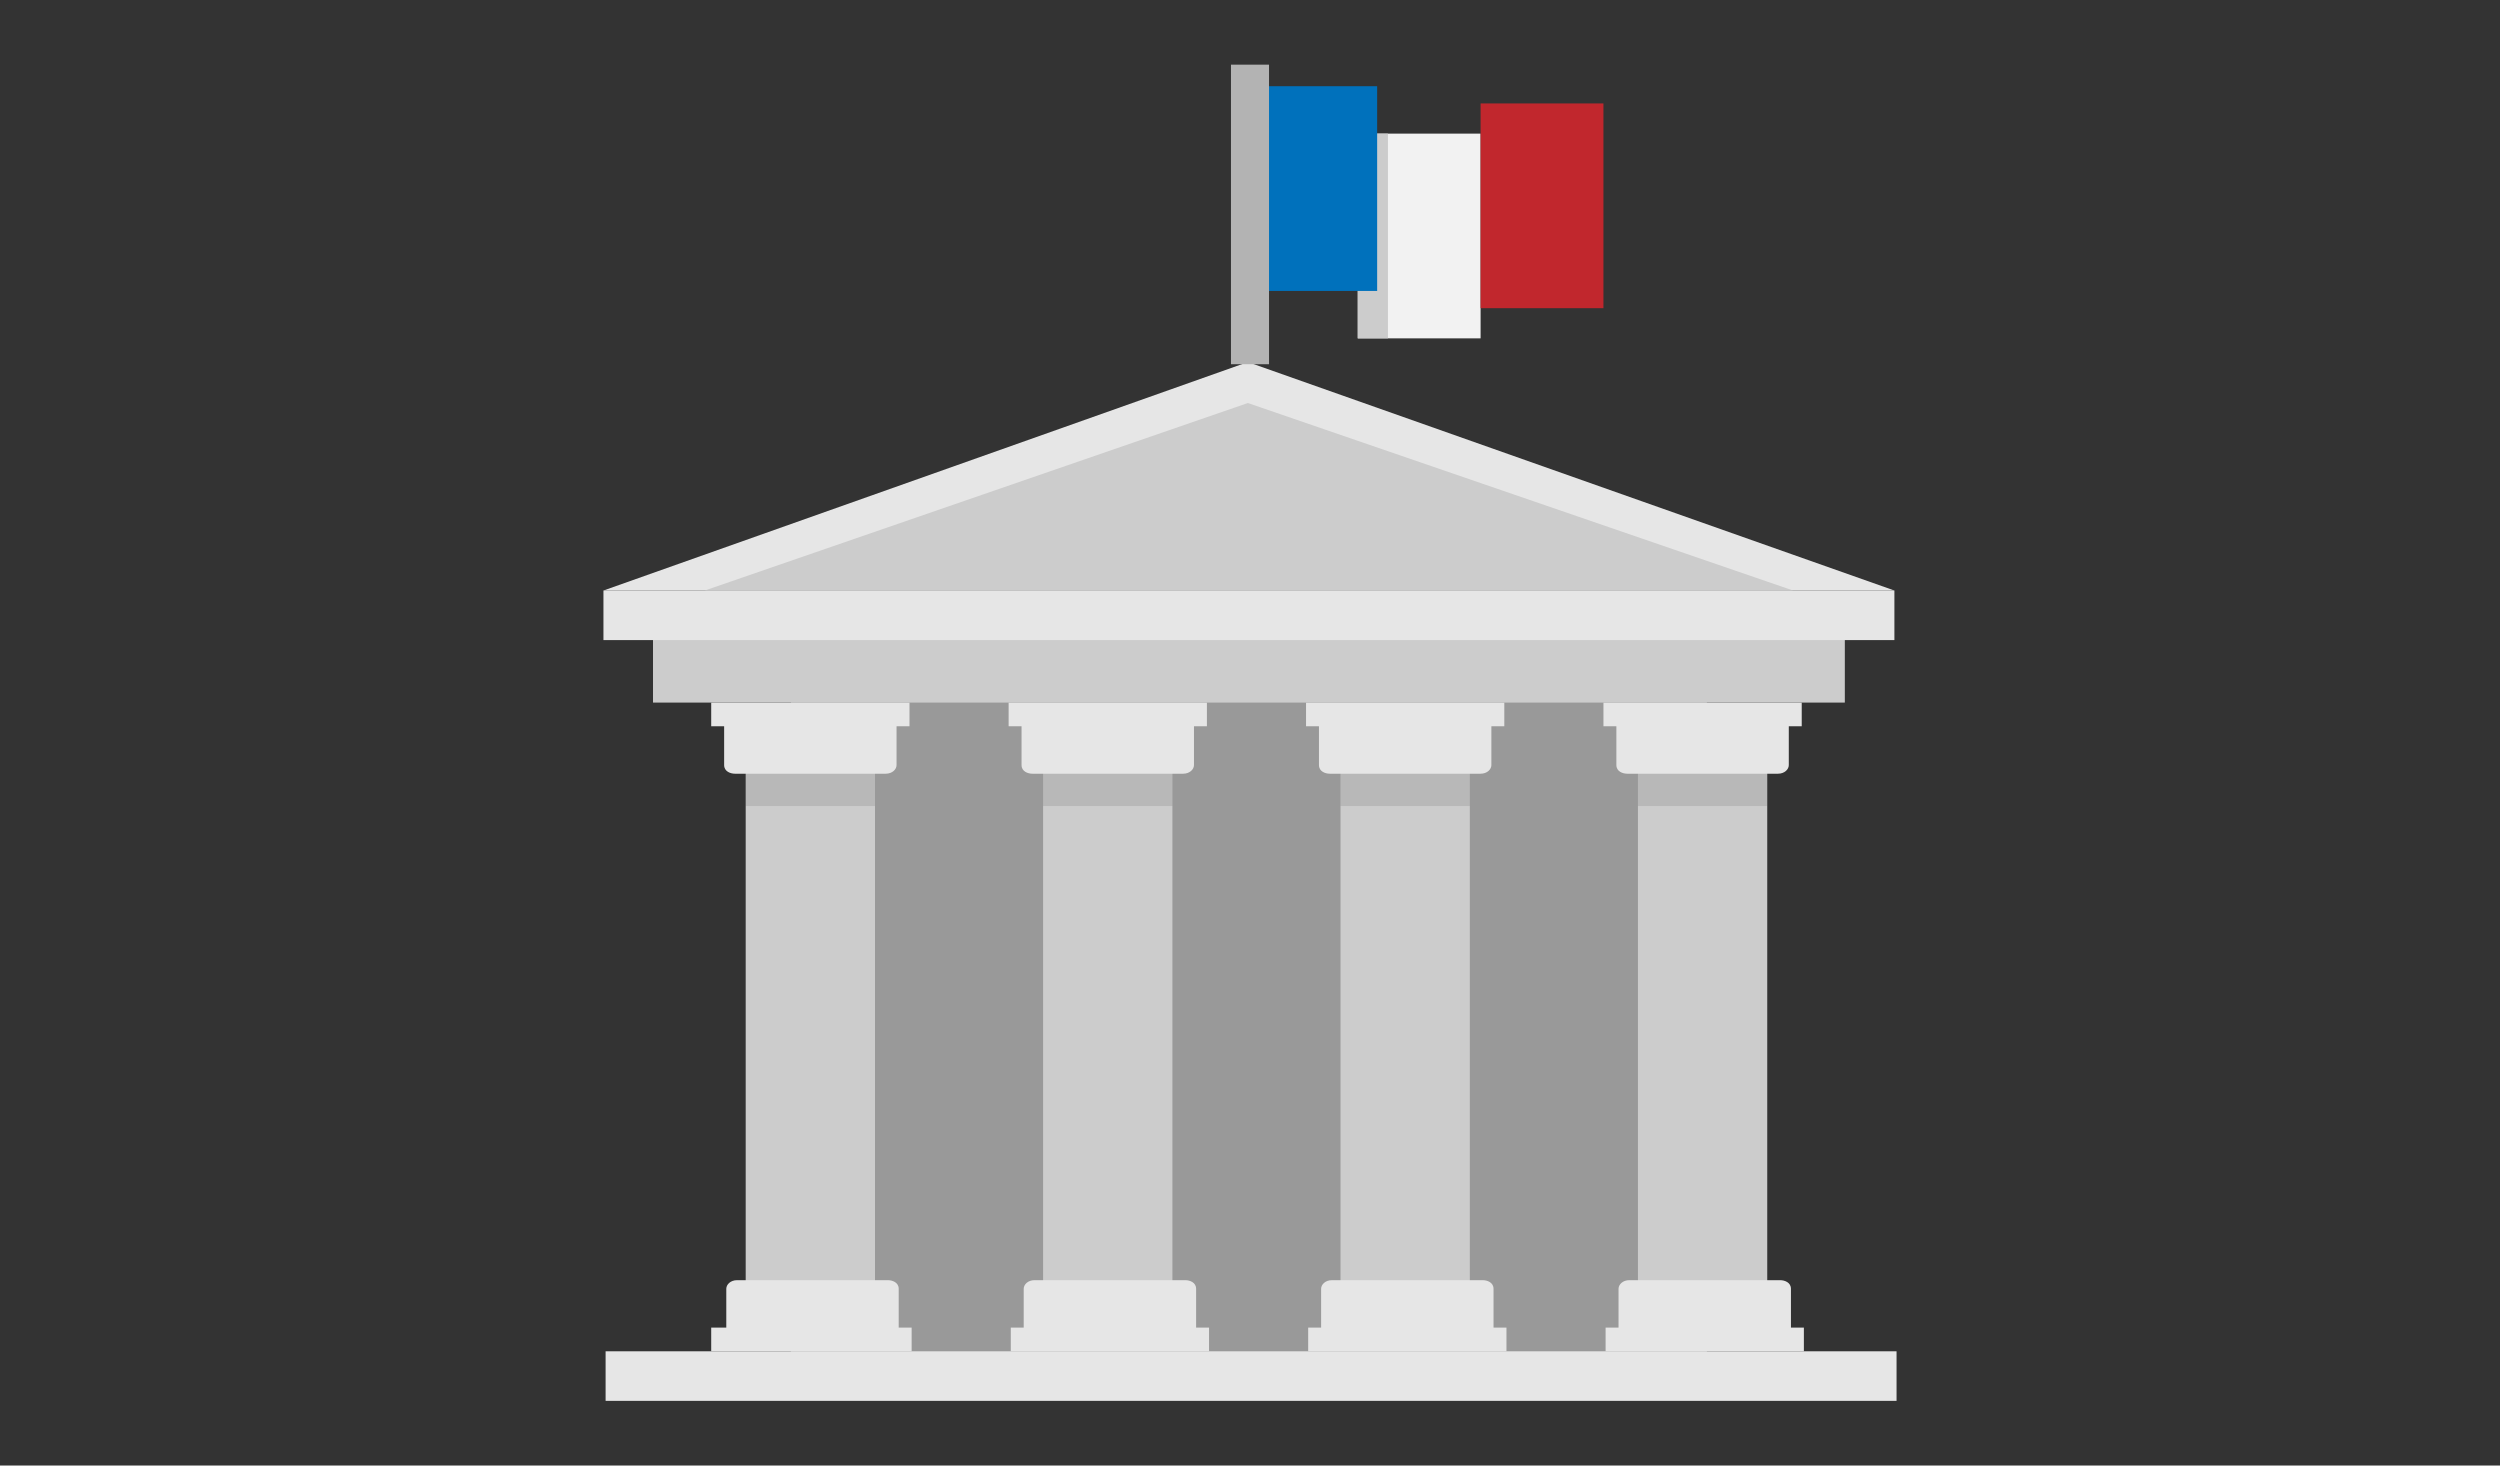 <svg xmlns="http://www.w3.org/2000/svg" viewBox="0 0 116 68"><rect x="0" y="0" width="116" height="68" fill="#333333" stroke="none"/><style>.st1{fill:#ccc}.st2{opacity:.1;enable-background:new}.st3{fill:#e6e6e6}</style><path fill="#999" d="M36.7 29.6h42.5v34.1H36.7z"/><path d="M34.6 35.8h6v23.8h-6z" class="st1"/><path d="M34.6 35.8h6v1.6h-6z" class="st2"/><path d="M33 32.6v1.1h.6v1.8c0 .3.3.4.5.4h7c.3 0 .5-.2.5-.4v-1.8h.6v-1.1H33z" class="st3"/><path d="M42.3 62.7v-1.1h-.6v-1.8c0-.3-.3-.4-.5-.4h-7c-.3 0-.5.2-.5.4v1.8H33v1.1h9.3z" class="st3"/><path d="M48.4 35.8h6v23.8h-6z" class="st1"/><path d="M48.4 35.8h6v1.6h-6z" class="st2"/><path d="M46.8 32.6v1.1h.6v1.8c0 .3.3.4.5.4h7c.3 0 .5-.2.5-.4v-1.8h.6v-1.1h-9.2z" class="st3"/><path d="M56.1 62.7v-1.1h-.6v-1.8c0-.3-.3-.4-.5-.4h-7c-.3 0-.5.2-.5.4v1.8h-.6v1.1h9.2z" class="st3"/><path d="M62.2 35.8h6v23.8h-6z" class="st1"/><path d="M62.2 35.8h6v1.6h-6z" class="st2"/><path d="M60.6 32.6v1.1h.6v1.8c0 .3.3.4.5.4h7c.3 0 .5-.2.5-.4v-1.8h.6v-1.1h-9.2z" class="st3"/><path d="M69.9 62.7v-1.1h-.6v-1.8c0-.3-.3-.4-.5-.4h-7c-.3 0-.5.2-.5.4v1.8h-.6v1.1h9.2z" class="st3"/><path d="M76 35.8h6v23.8h-6z" class="st1"/><path d="M76 35.8h6v1.6h-6z" class="st2"/><path d="M74.4 32.6v1.1h.6v1.8c0 .3.3.4.5.4h7c.3 0 .5-.2.5-.4v-1.8h.6v-1.1h-9.2z" class="st3"/><path d="M83.7 62.7v-1.1h-.6v-1.8c0-.3-.3-.4-.5-.4h-7c-.3 0-.5.2-.5.4v1.8h-.6v1.1h9.2z" class="st3"/><path d="M30.3 29.6h55.3v3H30.3z" class="st1"/><path d="M28 27.4h59.9v2.3H28z" class="st3"/><path d="M87.9 27.4H28l29.9-10.6 30 10.6z" class="st3"/><path d="M83.2 27.4H32.7l25.2-8.7 25.3 8.7z" class="st1"/><path d="M28.1 62.7H88V65H28.1z" class="st3"/><path fill="#f2f2f2" d="M63 6.2h5.7v9.5H63z"/><path d="M63 6.2h1.4v9.5H63z" class="st1"/><path fill="#c1272d" d="M68.7 4.8h5.7v9.5h-5.7z"/><path fill="#0071bc" d="M58.2 4h5.7v9.5h-5.7z"/><path fill="none" stroke="#b3b3b3" stroke-miterlimit="10" stroke-width="1.765" d="M58 16.9V3"/></svg>